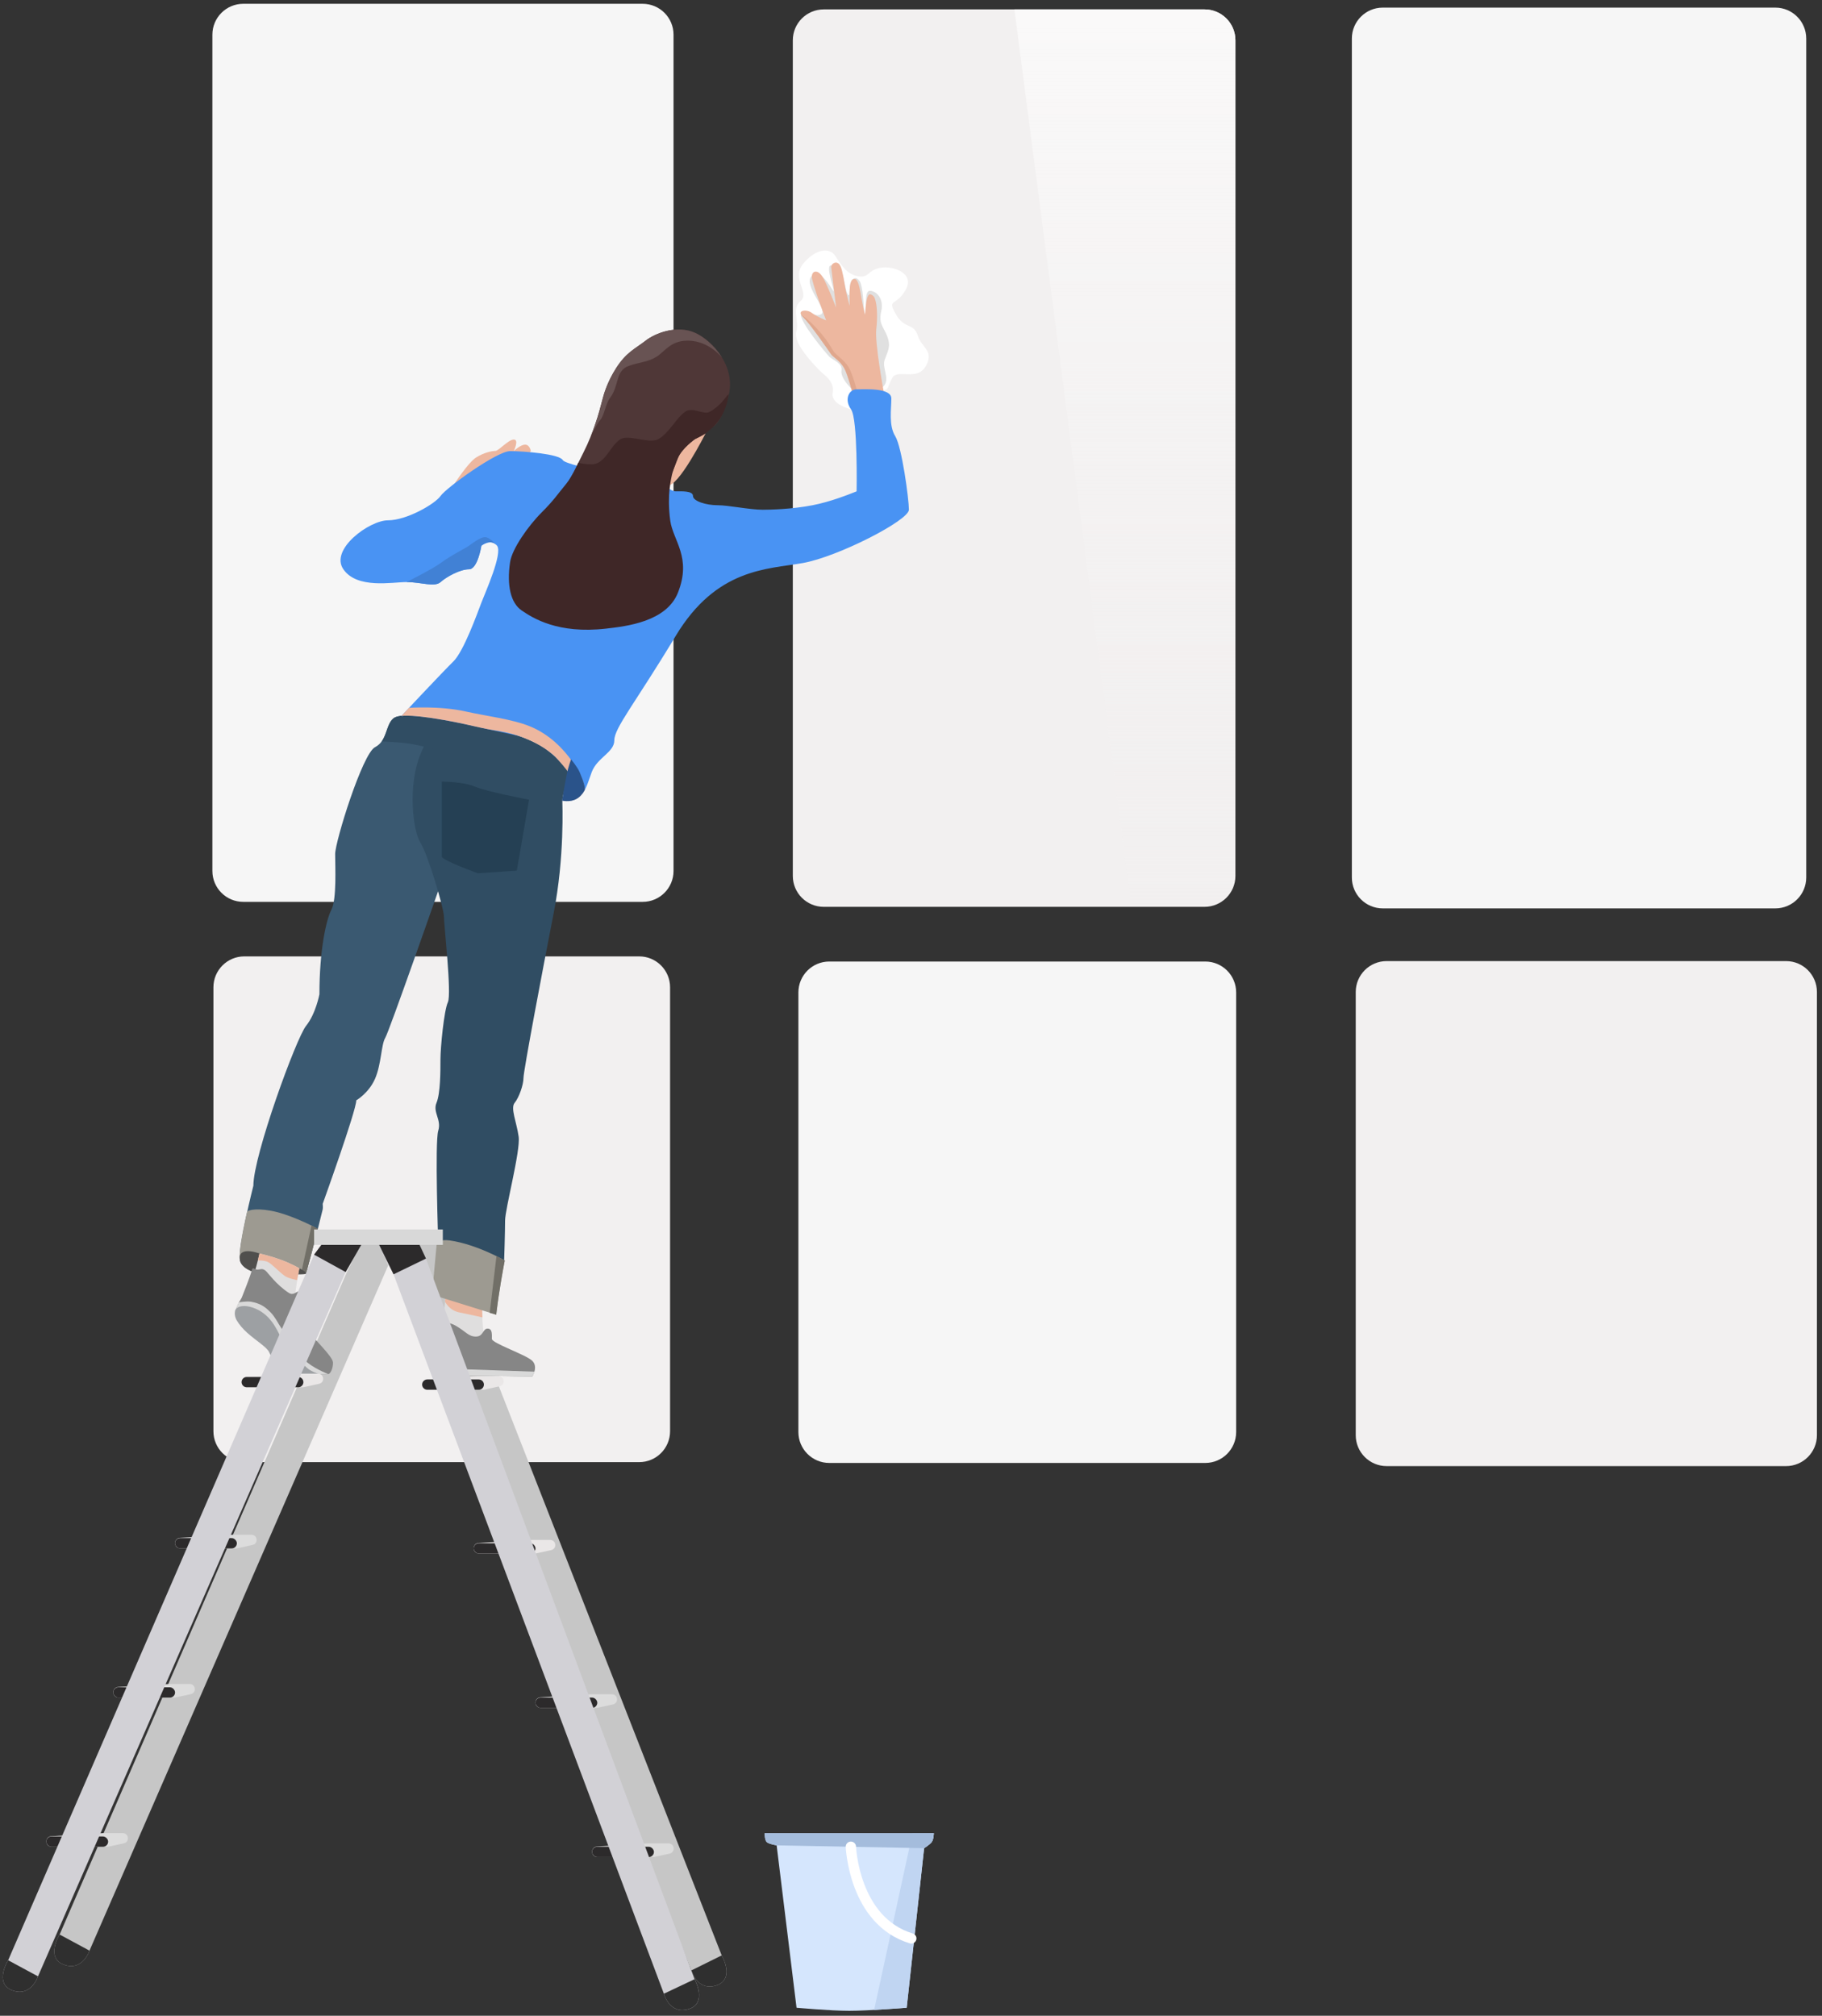 <svg width="207" height="229" viewBox="0 0 207 229" fill="none" xmlns="http://www.w3.org/2000/svg">
<rect x="0" y="0" width="207" height="229" fill="#333333" stroke="none"/>
<path fill-rule="evenodd" clip-rule="evenodd" d="M27.64 0.431C25.701 0.431 24.13 2.003 24.13 3.941V98.945C24.13 100.883 25.701 102.455 27.64 102.455H73.011C74.95 102.455 76.521 100.883 76.521 98.945V3.941C76.521 2.003 74.95 0.431 73.011 0.431H27.64Z" fill="#F6F6F6"/>
<path fill-rule="evenodd" clip-rule="evenodd" d="M24.247 112.159C24.247 110.221 25.819 108.649 27.757 108.649H72.618C74.557 108.649 76.128 110.221 76.128 112.159V162.594C76.128 164.533 74.557 166.104 72.618 166.104H27.757C25.819 166.104 24.247 164.533 24.247 162.594V112.159Z" fill="#F2F0F0"/>
<path fill-rule="evenodd" clip-rule="evenodd" d="M90.073 99.51C90.073 101.448 91.645 103.02 93.583 103.02H136.847C138.785 103.02 140.357 101.448 140.357 99.51V4.578C140.357 2.64 138.785 1.068 136.847 1.068H93.583C91.645 1.068 90.073 2.64 90.073 4.578V99.51Z" fill="#F2F0F0"/>
<path fill-rule="evenodd" clip-rule="evenodd" d="M128.527 103.02H136.847C138.785 103.02 140.357 101.448 140.357 99.51V4.578C140.357 2.64 138.785 1.068 136.847 1.068H115.247L128.527 103.02Z" fill="url(#paint0_linear_175_7666)"/>
<path fill-rule="evenodd" clip-rule="evenodd" d="M157.097 0.866C155.159 0.866 153.587 2.438 153.587 4.376V99.686C153.587 101.624 155.159 103.196 157.097 103.196H201.698C203.636 103.196 205.208 101.624 205.208 99.686V4.376C205.208 2.438 203.636 0.866 201.698 0.866H157.097Z" fill="#F6F6F6"/>
<path fill-rule="evenodd" clip-rule="evenodd" d="M36.662 136.763C36.662 136.763 40.478 126.164 40.478 125.001C40.478 125.001 41.884 124.196 42.604 122.561C43.325 120.925 43.308 118.664 43.767 117.905C44.226 117.146 49.8 101.167 49.8 101.167L50.23 81.617C50.23 81.617 45.611 80.829 44.689 81.617C43.767 82.405 44.04 84.131 42.604 84.884C41.169 85.638 38.078 95.599 38.078 97.02C38.078 98.44 38.266 102.158 37.655 103.334C37.044 104.51 36.29 107.99 36.29 112.948C36.29 112.948 35.879 115.172 34.773 116.538C33.667 117.905 28.786 131.254 28.786 134.698C28.786 134.698 27.069 141.489 27.241 143.054C27.339 143.95 28.425 144.364 28.786 144.481C28.786 144.481 29.271 143.054 29.486 142.403C29.486 142.403 33.113 143.267 34.773 144.694C34.773 144.694 36.076 139.851 36.662 137.391C36.706 137.207 36.662 136.763 36.662 136.763Z" fill="#3A5971"/>
<path fill-rule="evenodd" clip-rule="evenodd" d="M57.276 143.194C57.276 143.194 52.127 140.865 49.789 141.207C49.789 141.207 49.391 129.72 49.789 128.454C50.186 127.189 49.142 126.368 49.591 125.287C50.04 124.206 50.04 121.688 50.04 120.349C50.04 119.01 50.442 114.806 50.886 113.849C51.33 112.891 50.438 105.121 50.438 104.16C50.438 103.2 48.63 97.096 47.753 95.707C46.876 94.319 46.339 89.156 47.753 85.725C49.167 82.294 50.04 81.594 50.04 81.594C50.04 81.594 55.254 82.806 57.151 83.138C59.048 83.469 63.8 85.494 64.553 87.831C64.553 87.831 63.888 90.532 63.888 90.94C63.888 91.347 64.155 97.339 62.907 103.718C61.66 110.097 59.475 121.657 59.475 122.446C59.475 123.234 58.968 124.679 58.468 125.287C57.969 125.894 58.703 127.506 58.925 129.13C59.148 130.755 57.382 137.331 57.382 138.682C57.382 140.032 57.276 143.194 57.276 143.194Z" fill="#304D63"/>
<path fill-rule="evenodd" clip-rule="evenodd" d="M50.194 88.792C50.194 88.792 50.194 96.871 50.194 97.305C50.194 97.739 54.298 99.207 54.298 99.207L58.716 98.904L60.107 90.849C60.107 90.849 55.278 89.938 53.959 89.365C52.64 88.792 50.194 88.792 50.194 88.792Z" fill="#254054"/>
<path fill-rule="evenodd" clip-rule="evenodd" d="M28.063 137.69C27.428 140.476 27.154 142.264 27.241 143.054C27.339 143.95 28.425 144.364 28.786 144.481C28.786 144.481 29.271 143.054 29.486 142.403C29.486 142.403 33.113 143.267 34.773 144.694C34.773 144.694 35.888 140.473 36.103 139.639C36.124 139.559 33.472 138.204 31.436 137.69C29.452 137.189 28.124 137.422 28.063 137.69Z" fill="#9D9A91"/>
<path fill-rule="evenodd" clip-rule="evenodd" d="M35.389 139.233C35.113 140.501 34.282 144.314 34.282 144.314C34.458 144.437 34.621 144.564 34.773 144.694C34.773 144.694 35.34 142.557 35.565 141.702C35.789 140.85 35.973 140.149 36.118 139.587L35.389 139.233Z" fill="#716F67"/>
<path fill-rule="evenodd" clip-rule="evenodd" d="M27.241 143.054C27.32 143.774 28.036 144.183 28.502 144.376C28.616 144.424 28.932 144.519 29.003 144.542C29.003 144.542 34.714 144.947 34.775 144.69C34.816 144.519 34.31 144.193 33.593 143.911C32.023 143.292 29.451 142.62 29.486 142.403C29.486 142.403 27.069 141.489 27.241 143.054Z" fill="#504F4D"/>
<path fill-rule="evenodd" clip-rule="evenodd" d="M50.23 81.617C50.23 81.617 45.611 80.829 44.689 81.617C43.981 82.222 43.978 83.38 43.364 84.227C43.364 84.227 45.435 84.318 46.469 84.473C47.679 84.653 50.098 85.303 50.098 85.303L50.23 81.617Z" fill="#304D63"/>
<path fill-rule="evenodd" clip-rule="evenodd" d="M48.145 84.804C48.909 83.064 50.04 81.594 50.04 81.594C50.04 81.594 55.071 82.831 57.377 83.201C59.682 83.572 63.8 85.494 64.553 87.831C64.553 87.831 64.106 89.692 63.999 90.222C63.999 90.222 59.536 87.398 57.724 86.779C55.967 86.179 54.08 86.147 51.089 85.541C50.139 85.348 48.145 84.804 48.145 84.804Z" fill="#304D63"/>
<path fill-rule="evenodd" clip-rule="evenodd" d="M96.73 46.504C96.73 46.504 94.355 45.981 94.599 44.627C94.842 43.272 93.659 42.654 93.083 42.055C92.508 41.456 90.094 39.016 90.465 37.692C90.836 36.369 89.88 35.093 90.962 34.185C92.043 33.276 89.821 31.609 91.302 29.892C92.783 28.175 94.264 28.159 94.862 29.026C95.459 29.892 96.078 31.109 97.422 31.373C98.767 31.638 98.526 30.695 100.016 30.424C101.506 30.153 103.978 31.045 102.877 32.957C101.776 34.868 100.757 33.867 101.766 35.675C102.775 37.483 103.795 36.583 104.292 38.186C104.551 39.023 105.285 39.509 105.471 40.176C105.641 40.787 105.299 41.593 104.816 42.055C103.807 43.021 101.897 42.018 101.396 42.886C100.895 43.753 100.936 44.277 100.553 44.277C100.169 44.277 96.73 46.504 96.73 46.504Z" fill="white"/>
<path fill-rule="evenodd" clip-rule="evenodd" d="M96.681 44.107C96.681 44.107 95.45 42.924 95.601 42.09C95.752 41.257 94.565 40.877 94.208 40.508C93.851 40.139 90.77 36.478 91.001 35.664C91.231 34.85 92.674 36.223 93.345 35.664C94.016 35.105 91.263 32.451 92.181 31.394C93.1 30.338 94.29 32.503 94.661 33.036C95.031 33.569 93.628 29.996 94.462 30.159C94.588 30.183 95.469 30.542 95.601 30.839C95.972 31.672 96.034 33.241 96.415 33.549C96.538 33.648 96.537 32.466 96.616 32.231C96.731 31.89 96.746 31.756 97.054 31.622C97.362 31.489 97.682 31.92 97.748 32.087C98.165 33.142 98.102 35.793 98.261 35.664C98.554 35.428 98.1 33.036 98.828 33.036C99.502 33.036 100.461 33.852 100.12 35.351C99.78 36.85 100.416 37.124 100.823 38.268C101.23 39.412 100.865 39.862 100.507 40.88C100.148 41.898 101.353 43.278 100.12 44.107C99.318 44.647 96.681 44.107 96.681 44.107Z" fill="#E0E0E0"/>
<path fill-rule="evenodd" clip-rule="evenodd" d="M96.832 44.573C96.832 44.573 96.278 42.511 95.898 41.824C95.437 40.99 94.628 40.551 94.441 40.277C93.928 39.526 91.999 36.75 91.215 35.994C90.431 35.239 91.646 35.094 92.233 35.544C92.819 35.994 93.857 36.396 93.857 36.396C93.857 36.396 92.233 32.158 92.233 31.444C92.233 30.73 92.925 30.597 93.448 31.444C93.972 32.292 94.992 34.952 94.992 34.952L94.441 30.425C94.441 30.425 94.396 30.2 94.559 30.023C94.774 29.79 95.236 29.648 95.514 30.299C95.746 30.846 95.865 31.799 96.11 33.085C96.173 33.416 96.525 34.754 96.525 34.754C96.525 34.754 96.529 34.027 96.525 33.877C96.482 32.341 96.642 31.695 97.078 31.695C97.472 31.695 97.669 32.538 97.939 34.218C98.014 34.681 98.285 35.798 98.285 35.798C98.285 35.798 98.34 33.431 98.841 33.431C98.979 33.431 99.258 33.571 99.379 33.877C99.696 34.679 99.696 36.225 99.554 37.407C99.37 38.934 100.411 44.573 100.411 44.573H96.832Z" fill="#EDB79F"/>
<path opacity="0.5" fill-rule="evenodd" clip-rule="evenodd" d="M96.832 44.573C96.832 44.573 96.314 42.537 95.966 41.9C95.415 40.896 94.65 40.583 94.441 40.277C93.928 39.526 91.999 36.75 91.215 35.994C90.431 35.239 93.098 37.027 94.667 39.862C94.906 40.294 95.933 40.888 96.426 41.729C96.873 42.494 97.419 44.573 97.419 44.573H96.832Z" fill="#D5987C"/>
<path fill-rule="evenodd" clip-rule="evenodd" d="M51.576 55.04C51.576 55.04 53.189 52.536 54.096 51.968C55.003 51.4 55.893 51.227 56.275 51.227C56.657 51.227 57.75 49.934 58.375 49.934C59 49.934 58.375 51.227 58.375 51.227C58.375 51.227 59.138 50.513 59.664 50.513C60.189 50.513 60.302 51.227 60.302 51.227L58.777 53.477L51.576 55.04Z" fill="#EDB79F"/>
<path fill-rule="evenodd" clip-rule="evenodd" d="M45.593 81.342C45.593 81.342 50.323 76.301 51.506 75.144C52.69 73.987 54.234 69.657 54.69 68.465C55.146 67.274 57.129 62.863 56.474 61.998C55.819 61.133 54.69 61.998 54.69 61.998C54.69 61.998 54.277 64.674 53.28 64.674C52.283 64.674 50.739 65.512 50.055 66.126C49.371 66.74 47.842 66.126 46.195 66.126C44.548 66.126 40.576 66.933 39.012 64.674C37.447 62.415 41.965 59.11 44.08 59.11C46.195 59.11 49.408 57.266 50.055 56.339C50.701 55.412 56.456 51.25 57.955 51.25C59.454 51.25 63.549 51.559 63.941 52.273C64.333 52.987 75.334 54.966 75.334 54.966C75.334 54.966 76.162 55.82 76.773 55.82C77.385 55.82 78.73 55.736 78.73 56.339C78.73 56.943 80.244 57.395 81.515 57.395C82.786 57.395 85.141 57.908 86.674 57.908C87.496 57.908 89.96 57.856 92.325 57.395C94.367 56.997 96.316 56.216 97.32 55.82C97.32 55.82 97.473 47.584 96.686 46.501C95.898 45.418 96.424 44.23 97.32 44.23C98.217 44.23 101.266 44.029 101.266 45.265C101.266 46.501 100.95 48.331 101.708 49.552C102.466 50.773 103.262 56.707 103.262 57.908C103.262 59.11 95.2 63.262 91.184 63.968C87.168 64.674 81.407 64.541 76.773 72.233C72.14 79.924 69.796 82.693 69.796 84.092C69.796 85.491 67.841 86.046 67.22 87.731C66.598 89.416 66.242 91.325 63.941 90.924L64.586 87.731C64.586 87.731 62.435 84.35 58.629 83.534C54.822 82.718 54.125 82.525 52.151 82.121C46.781 81.022 45.593 81.342 45.593 81.342Z" fill="#4993F3"/>
<path fill-rule="evenodd" clip-rule="evenodd" d="M56.474 61.998C55.652 61.092 54.69 61.998 54.69 61.998C54.69 61.998 54.277 64.674 53.28 64.674C52.283 64.674 50.739 65.512 50.055 66.126C49.371 66.74 47.842 66.126 46.195 66.126C46.195 66.126 49.154 64.63 50.055 63.968C51.334 63.028 52.84 62.309 53.28 61.998C53.605 61.769 54.546 61.02 55.105 61.02C55.664 61.02 56.474 61.998 56.474 61.998Z" fill="#4181D5"/>
<path fill-rule="evenodd" clip-rule="evenodd" d="M45.593 81.342C45.593 81.342 46.184 80.713 46.463 80.415C46.463 80.415 49.962 80.159 52.943 80.834C55.186 81.342 58.148 81.682 60.196 82.511C64.586 84.288 66.741 89.197 66.406 89.798C65.949 90.618 65.268 91.155 63.941 90.924L64.586 87.731C64.586 87.731 63.505 86.33 62.864 85.776C61.602 84.685 60.115 83.961 58.642 83.513C57.246 83.088 56.239 82.994 55.393 82.83C54.221 82.602 53.361 82.374 52.214 82.139C46.844 81.041 45.593 81.342 45.593 81.342Z" fill="#EDB79F"/>
<path fill-rule="evenodd" clip-rule="evenodd" d="M66.406 89.798C65.949 90.618 65.186 91.193 63.859 90.962C63.859 90.962 64.213 88.777 64.441 87.725C64.552 87.211 64.875 86.263 64.875 86.263C64.875 86.263 65.594 87.114 65.856 87.725C66.281 88.717 66.551 89.538 66.406 89.798Z" fill="#2A538A"/>
<path fill-rule="evenodd" clip-rule="evenodd" d="M80.146 49.267C80.146 49.267 77.001 55.493 75.825 55.113C74.65 54.732 74.4 54.431 74.4 54.431L77.343 49.267H80.146Z" fill="#EDB79F"/>
<path fill-rule="evenodd" clip-rule="evenodd" d="M65.867 56.469C64.815 56.469 63.972 55.774 64.729 54.422C65.487 53.071 65.572 52.82 66.257 51.464C66.942 50.108 67.261 49.212 67.631 48.165C68.002 47.118 68.219 46.267 68.464 45.334C68.709 44.401 69.303 42.672 70.41 41.26C71.517 39.848 72.24 39.57 73.354 38.7C74.468 37.83 76.916 36.901 78.948 37.801C80.98 38.7 83.684 41.699 82.746 45.063C81.808 48.427 80.986 48.427 80.719 48.693C80.452 48.959 80.206 49.272 78.948 49.893C78.948 49.893 77.513 50.891 77.023 52.024C76.533 53.157 76.291 54.808 74.786 54.808C73.281 54.808 73.436 54.929 71.725 55.856C70.014 56.783 69.835 55.856 68.786 55.856C67.738 55.856 66.919 56.469 65.867 56.469Z" fill="#4F3737"/>
<path fill-rule="evenodd" clip-rule="evenodd" d="M67.118 49.588C67.818 47.828 68.131 46.574 68.376 45.638C68.622 44.701 68.876 43.643 69.993 41.825C71.11 40.006 72.24 39.57 73.354 38.7C74.468 37.83 76.916 36.901 78.948 37.801C79.968 38.252 81.165 39.255 81.983 40.555C82.206 40.911 80.748 38.7 78.131 38.7C76.143 38.7 75.542 39.956 74.545 40.555C73.549 41.155 72.73 41.117 71.436 41.568C69.895 42.106 70.373 43.8 69.308 45.198C68.79 45.878 68.657 47.244 68.173 47.732C67.848 48.06 67.118 49.588 67.118 49.588Z" fill="#685353"/>
<path fill-rule="evenodd" clip-rule="evenodd" d="M57.95 63.866C58.169 62.368 59.98 59.767 61.582 58.17C62.898 56.858 63.428 56.048 63.951 55.429C65.082 54.09 65.411 53.216 65.701 52.57C65.701 52.57 66.29 52.749 67.213 52.749C68.786 52.749 69.281 50.651 70.499 49.893C71.423 49.319 73.769 50.461 74.786 49.893C76.009 49.212 76.794 47.52 77.828 46.786C78.704 46.166 79.913 47.172 80.624 46.786C82.322 45.866 82.915 44.136 82.746 45.063C82.433 46.786 81.715 47.89 80.877 48.631C80.039 49.372 80.182 49.274 78.948 49.893C78.948 49.893 77.456 50.937 77.023 52.024C76.59 53.111 76.295 53.57 76.054 55.723C75.998 56.223 75.932 57.608 76.15 59.157C76.47 61.431 78.611 63.311 77.023 67.326C75.717 70.627 71.204 71.145 68.86 71.413C63.375 72.041 60.539 70.214 59.274 69.356C58.009 68.499 57.566 66.497 57.95 63.866Z" fill="#3F2727"/>
<path fill-rule="evenodd" clip-rule="evenodd" d="M94.217 109.233C92.279 109.233 90.707 110.804 90.707 112.743V162.687C90.707 164.625 92.279 166.196 94.217 166.196H136.931C138.87 166.196 140.441 164.625 140.441 162.687V112.743C140.441 110.804 138.87 109.233 136.931 109.233H94.217Z" fill="#F6F6F6"/>
<path fill-rule="evenodd" clip-rule="evenodd" d="M10.167 221.599C10.167 221.599 9.381 223.988 7.255 223.192C5.129 222.395 6.775 219.77 6.775 219.77L39.386 144.563L40.938 141.395H43.079L44.116 143.729L10.167 221.599Z" fill="#C6C6C6"/>
<path fill-rule="evenodd" clip-rule="evenodd" d="M29.481 142.4C29.481 142.4 28.59 146.604 27.293 148.262C26.759 148.945 27.182 149.68 27.776 150.407C28.624 151.444 30.053 152.384 30.437 152.827C31.089 153.579 31.307 154.647 32.471 155.2C33.634 155.752 36.042 155.38 36.042 155.38C36.042 155.38 37.411 154.637 36.382 153.446C35.352 152.254 34.007 149.852 34.007 149.355C34.007 149.17 33.531 148.439 33.531 147.356C33.531 146.509 34.007 144.087 34.007 144.087C34.007 144.087 33.119 143.548 31.845 143.091C30.571 142.635 29.481 142.4 29.481 142.4Z" fill="#DFDEDE"/>
<path fill-rule="evenodd" clip-rule="evenodd" d="M29.476 142.4C29.476 142.4 29.357 142.973 29.304 143.191C29.304 143.191 30.014 143.168 30.443 143.371C30.872 143.575 31.635 144.426 32.313 144.922C32.783 145.267 33.754 145.423 33.754 145.423C33.805 145.138 34.007 144.087 34.007 144.087C34.007 144.087 33.119 143.548 31.845 143.091C30.571 142.635 29.476 142.4 29.476 142.4Z" fill="#EDB79F"/>
<path fill-rule="evenodd" clip-rule="evenodd" d="M27.312 149.702C27.933 150.998 29.968 152.285 30.437 152.827C31.089 153.579 31.165 154.561 32.329 155.113C33.493 155.666 35.574 155.577 35.574 155.577C35.117 155.35 34.301 155.159 33.954 154.757C33.607 154.356 32.928 153.598 32.215 152.433C31.628 151.473 31.062 150.148 29.963 149.702C27.933 148.878 27.219 149.507 27.312 149.702Z" fill="#D5987C"/>
<path fill-rule="evenodd" clip-rule="evenodd" d="M26.706 148.946L27.13 147.965C27.13 147.965 27.41 147.548 27.483 147.369C27.556 147.191 28.473 144.885 28.592 144.357C28.712 143.83 28.856 144.229 29.236 144.229C29.616 144.229 29.768 144.043 30.172 144.357C30.417 144.548 31.375 145.95 32.803 146.869C33.365 147.231 33.633 146.699 33.983 146.699C34.874 146.699 34.244 150.007 34.937 151.068C35.631 152.128 37.833 154.093 37.833 154.804C37.833 155.516 37.515 156.098 37.287 156.098C37.058 156.098 34.607 156.098 34.607 156.098L26.706 148.946Z" fill="#868686"/>
<path fill-rule="evenodd" clip-rule="evenodd" d="M26.706 148.946L27.125 147.954C27.125 147.954 28.006 147.795 28.504 147.88C29.598 148.067 30.137 148.481 30.718 149.064C31.235 149.583 31.584 150.295 31.772 150.583C32.163 151.18 33.459 153.293 34.607 154.499C35.454 155.389 37.287 156.098 37.287 156.098C37.058 156.098 34.607 156.098 34.607 156.098L26.706 148.946Z" fill="#D9D9D9"/>
<path fill-rule="evenodd" clip-rule="evenodd" d="M26.888 149.986C26.612 149.503 26.633 149.007 26.786 148.751C27.035 148.337 27.835 148.255 28.685 148.537C30.747 149.22 31.45 151.084 31.89 151.887C32.33 152.69 34.467 155.212 35.209 155.641C35.952 156.069 36.327 156.107 36.327 156.107H32.095C32.095 156.107 31.136 154.863 30.57 153.6C30.324 153.049 29.037 152.261 28.11 151.432C27.622 150.996 27.163 150.469 26.888 149.986Z" fill="#9DA0A3"/>
<path fill-rule="evenodd" clip-rule="evenodd" d="M10.167 221.599C10.167 221.599 9.381 223.988 7.255 223.192C5.129 222.395 6.775 219.77 6.775 219.77L10.167 221.599Z" fill="#2F2F2F"/>
<path fill-rule="evenodd" clip-rule="evenodd" d="M78.542 223.851C78.542 223.851 79.244 226.267 81.396 225.545C83.549 224.823 81.995 222.142 81.995 222.142L50.323 141.267L47.68 141.267L47.331 144.844L78.542 223.851Z" fill="#C6C6C6"/>
<path fill-rule="evenodd" clip-rule="evenodd" d="M50.567 147.888C50.567 147.888 50.196 152.117 50.002 153.264C49.715 154.96 49.047 155.511 49.897 156.035C50.42 156.357 59.482 156.322 59.482 156.322C59.482 156.322 60.291 156.521 60.291 155.527C60.291 154.532 55.836 153.3 55.337 152.756C54.839 152.212 54.801 149.478 54.801 149.478L54.715 147.556L50.667 146.408L50.567 147.888Z" fill="#DFDEDE"/>
<path fill-rule="evenodd" clip-rule="evenodd" d="M50.567 147.888C50.567 147.888 51.033 148.866 52.161 149.09C53.29 149.314 54.806 149.661 54.806 149.661L54.738 147.513L50.667 146.408L50.567 147.888Z" fill="#EDB79F"/>
<path fill-rule="evenodd" clip-rule="evenodd" d="M49.876 150.4C49.876 150.4 49.605 151.467 49.463 152.103C49.13 153.601 48.919 154.662 48.952 155.103C48.987 155.57 49.477 156.238 49.766 156.238C50.674 156.238 60.467 156.375 60.467 156.375C60.467 156.375 61.183 155.288 60.467 154.59C59.751 153.892 55.883 152.594 55.883 152.103C55.883 151.612 55.956 150.934 55.398 150.934C54.841 150.934 54.933 151.84 54.066 151.84C53.2 151.84 52.927 151.255 51.745 150.59C51.468 150.434 50.844 150.172 50.245 150.182C50.073 150.185 49.876 150.4 49.876 150.4Z" fill="#868686"/>
<path fill-rule="evenodd" clip-rule="evenodd" d="M49.033 155.428C49.191 155.829 49.541 156.238 49.766 156.238C50.674 156.238 60.467 156.375 60.467 156.375C60.467 156.375 60.686 156.001 60.746 155.827L49.033 155.428Z" fill="#D9D9D9"/>
<path fill-rule="evenodd" clip-rule="evenodd" d="M49.629 141.136L49.082 147.083L56.374 149.353C56.71 146.547 57.074 144.51 57.34 143.199C57.34 143.199 54.229 141.378 51.115 140.921C50.063 140.767 49.629 141.136 49.629 141.136Z" fill="#9D9A91"/>
<path fill-rule="evenodd" clip-rule="evenodd" d="M56.374 149.352C56.71 146.546 57.115 144.498 57.344 143.199C57.344 143.199 56.684 142.827 56.406 142.682C56.406 142.682 55.894 146.987 55.638 149.139L56.374 149.352Z" fill="#716F67"/>
<path fill-rule="evenodd" clip-rule="evenodd" d="M78.54 223.851C78.54 223.851 79.242 226.266 81.395 225.544C83.547 224.822 81.993 222.141 81.993 222.141L78.54 223.851Z" fill="#2F2F2F"/>
<path fill-rule="evenodd" clip-rule="evenodd" d="M157.537 109.184C155.599 109.184 154.027 110.756 154.027 112.694V163.044C154.027 164.982 155.599 166.554 157.537 166.554H202.914C204.852 166.554 206.424 164.982 206.424 163.044V112.694C206.424 110.756 204.852 109.184 202.914 109.184H157.537Z" fill="#F2F0F0"/>
<path fill-rule="evenodd" clip-rule="evenodd" d="M5.265 209.182C5.265 208.872 5.506 208.616 5.815 208.598L11.638 208.25L13.946 208.25C14.646 208.25 14.755 209.257 14.072 209.407L12.347 209.786C12.306 209.795 12.264 209.799 12.221 209.799H5.85C5.527 209.799 5.265 209.537 5.265 209.214V209.182Z" fill="#DCDCDC"/>
<rect x="5.265" y="208.63" width="7.02" height="1.169" rx="0.584" fill="#2C2A2B"/>
<path fill-rule="evenodd" clip-rule="evenodd" d="M12.87 192.234C12.87 191.924 13.111 191.668 13.42 191.65L19.243 191.303L21.551 191.303C22.251 191.303 22.36 192.309 21.676 192.459L19.952 192.838C19.91 192.847 19.868 192.852 19.826 192.852H13.455C13.132 192.852 12.87 192.59 12.87 192.267V192.234Z" fill="#DCDCDC"/>
<rect x="12.87" y="191.683" width="7.02" height="1.169" rx="0.584" fill="#2C2A2B"/>
<path fill-rule="evenodd" clip-rule="evenodd" d="M19.89 175.286C19.89 174.977 20.131 174.721 20.44 174.702L26.263 174.355L28.571 174.355C29.271 174.355 29.38 175.362 28.696 175.512L26.971 175.89C26.93 175.9 26.888 175.904 26.846 175.904H20.475C20.152 175.904 19.89 175.642 19.89 175.319V175.286Z" fill="#DCDCDC"/>
<rect x="19.89" y="174.735" width="7.02" height="1.169" rx="0.584" fill="#2C2A2B"/>
<path fill-rule="evenodd" clip-rule="evenodd" d="M27.448 156.98C27.448 156.671 27.689 156.415 27.998 156.396L33.821 156.049L36.129 156.049C36.829 156.049 36.938 157.055 36.255 157.205L34.53 157.584C34.489 157.593 34.447 157.598 34.404 157.598H28.033C27.71 157.598 27.448 157.336 27.448 157.013V156.98Z" fill="#EAE7E7"/>
<path fill-rule="evenodd" clip-rule="evenodd" d="M27.448 157.013C27.448 156.691 27.71 156.429 28.032 156.429H33.884C34.206 156.429 34.468 156.691 34.468 157.013C34.468 157.336 34.206 157.598 33.884 157.598H28.032C27.71 157.598 27.448 157.336 27.448 157.013Z" fill="#2C2A2B"/>
<path fill-rule="evenodd" clip-rule="evenodd" d="M47.96 157.262C47.96 156.952 48.201 156.696 48.51 156.678L54.333 156.33H56.641C57.341 156.33 57.45 157.337 56.766 157.487L55.041 157.866C55 157.875 54.958 157.879 54.916 157.879H48.545C48.221 157.879 47.96 157.617 47.96 157.294V157.262Z" fill="#EAE7E7"/>
<path fill-rule="evenodd" clip-rule="evenodd" d="M47.96 157.295C47.96 156.972 48.221 156.71 48.544 156.71H54.395C54.718 156.71 54.979 156.972 54.979 157.295C54.979 157.618 54.718 157.879 54.395 157.879H48.544C48.221 157.879 47.96 157.618 47.96 157.295Z" fill="#2C2A2B"/>
<path fill-rule="evenodd" clip-rule="evenodd" d="M53.819 175.871C53.819 175.561 54.06 175.305 54.369 175.287L60.192 174.94L62.5 174.94C63.2 174.94 63.309 175.946 62.625 176.096L60.901 176.475C60.859 176.484 60.817 176.489 60.775 176.489H54.404C54.081 176.489 53.819 176.227 53.819 175.904V175.871Z" fill="#EAE7E7"/>
<rect x="53.819" y="175.32" width="7.02" height="1.169" rx="0.584" fill="#2C2A2B"/>
<path fill-rule="evenodd" clip-rule="evenodd" d="M60.839 193.403C60.839 193.093 61.08 192.837 61.389 192.819L67.212 192.472L69.52 192.472C70.22 192.472 70.329 193.478 69.645 193.628L67.921 194.007C67.879 194.016 67.837 194.02 67.795 194.02H61.424C61.1 194.02 60.839 193.759 60.839 193.435V193.403Z" fill="#DCDCDC"/>
<rect x="60.839" y="192.852" width="7.02" height="1.169" rx="0.584" fill="#2C2A2B"/>
<path fill-rule="evenodd" clip-rule="evenodd" d="M67.273 210.35C67.273 210.041 67.515 209.785 67.824 209.766L73.647 209.419L75.954 209.419C76.654 209.419 76.764 210.426 76.08 210.576L74.355 210.954C74.314 210.963 74.272 210.968 74.23 210.968H67.858C67.535 210.968 67.273 210.706 67.273 210.383V210.35Z" fill="#DCDCDC"/>
<rect x="67.273" y="209.799" width="7.02" height="1.169" rx="0.584" fill="#2C2A2B"/>
<path fill-rule="evenodd" clip-rule="evenodd" d="M75.427 226.495C75.427 226.495 76.087 228.922 78.252 228.238C80.416 227.554 78.91 224.846 78.91 224.846L48.395 142.978L47.606 141.79L43.08 141.553L44.71 144.765L75.427 226.495Z" fill="#D2D1D6"/>
<path fill-rule="evenodd" clip-rule="evenodd" d="M48.397 142.979L47.668 141.42L43.07 141.42L44.712 144.766L48.397 142.979Z" fill="#2C2A2B"/>
<path fill-rule="evenodd" clip-rule="evenodd" d="M75.425 226.494C75.425 226.494 76.085 228.921 78.249 228.237C80.414 227.553 78.908 224.845 78.908 224.845L75.425 226.494Z" fill="#2F2F2F"/>
<path fill-rule="evenodd" clip-rule="evenodd" d="M4.317 224.521C4.317 224.521 3.531 226.91 1.405 226.114C-0.721 225.317 0.926 222.692 0.926 222.692L35.683 142.533L36.533 141.388H41.065L39.27 144.511L4.317 224.521Z" fill="#D2D1D6"/>
<path fill-rule="evenodd" clip-rule="evenodd" d="M35.683 142.533L36.533 141.388H41.065L39.27 144.511L35.683 142.533Z" fill="#2C2A2B"/>
<path fill-rule="evenodd" clip-rule="evenodd" d="M4.317 224.521C4.317 224.521 3.531 226.91 1.405 226.114C-0.721 225.317 0.926 222.692 0.926 222.692L4.317 224.521Z" fill="#2F2F2F"/>
<rect x="35.684" y="139.671" width="14.625" height="1.753" fill="#D8D8D8"/>
<path fill-rule="evenodd" clip-rule="evenodd" d="M88.236 209.639C88.236 209.639 87.328 209.49 87.1 209.259C86.871 209.028 86.872 208.259 86.872 208.259H106.088C106.088 208.259 106.082 208.955 105.851 209.259C105.62 209.562 104.988 209.962 104.988 209.962L103.01 228.087C103.01 228.087 98.692 228.434 96.48 228.434C94.269 228.434 90.496 228.087 90.496 228.087L88.236 209.639Z" fill="#D5E6FD"/>
<path fill-rule="evenodd" clip-rule="evenodd" d="M103.671 208.259H106.088C106.088 208.259 106.082 208.955 105.851 209.259C105.62 209.562 104.988 209.962 104.988 209.962L103.01 228.087C103.01 228.087 100.378 228.284 99.31 228.342L103.671 208.259Z" fill="#C0D5F2"/>
<path fill-rule="evenodd" clip-rule="evenodd" d="M88.236 209.639C88.236 209.639 87.328 209.49 87.1 209.259C86.871 209.028 86.872 208.259 86.872 208.259H106.088C106.088 208.259 106.082 208.955 105.851 209.259C105.62 209.562 104.988 209.962 104.988 209.962L88.236 209.639Z" fill="#A4BCDC"/>
<path d="M96.669 209.795C96.669 209.795 96.99 218.23 103.535 220.211" stroke="white" stroke-width="1.17" stroke-linecap="round"/>
<defs>
<linearGradient id="paint0_linear_175_7666" x1="115.247" y1="1.068" x2="115.247" y2="103.02" gradientUnits="userSpaceOnUse">
<stop stop-color="#FAF9F9"/>
<stop offset="1" stop-color="#F2F0F0" stop-opacity="0.01"/>
</linearGradient>
</defs>
</svg>
